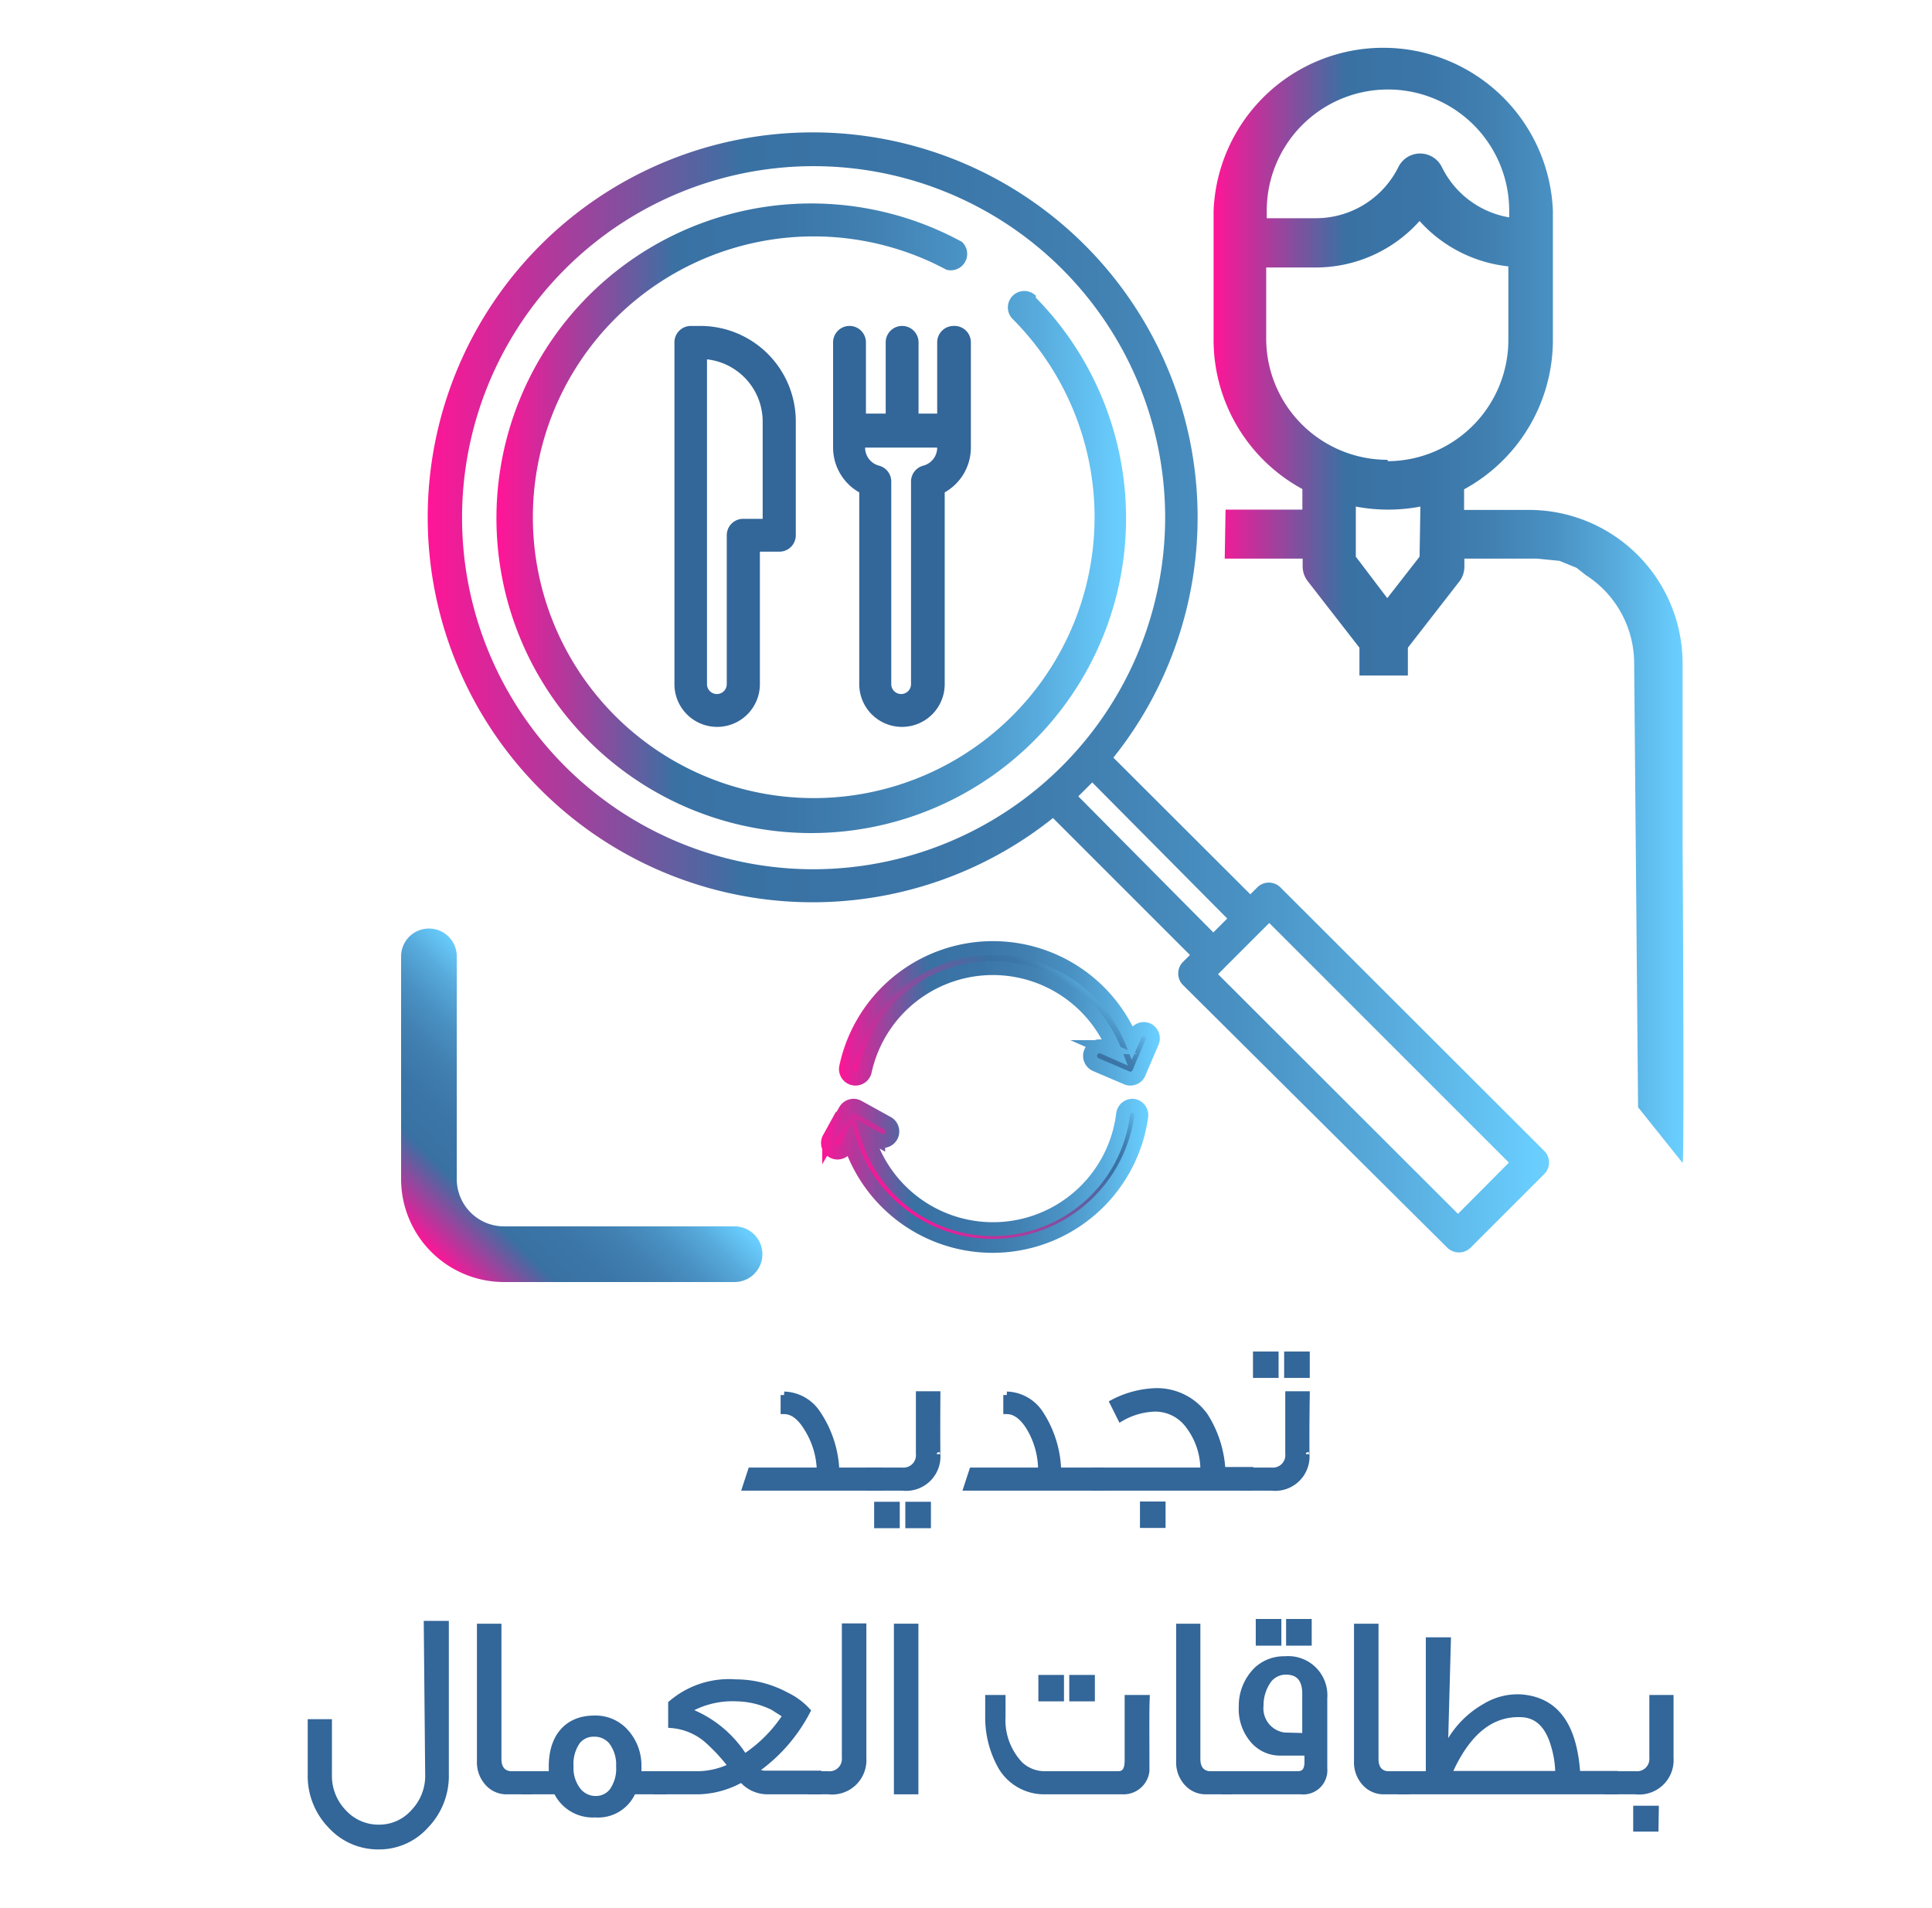 <svg id="Layer_1" data-name="Layer 1" xmlns="http://www.w3.org/2000/svg" xmlns:xlink="http://www.w3.org/1999/xlink" viewBox="0 0 69.41 68.54"><defs><style>.cls-1{fill:url(#linear-gradient);}.cls-2{fill:url(#linear-gradient-2);}.cls-3,.cls-4{fill:#369;}.cls-4{stroke:#369;stroke-width:0.25px;}.cls-4,.cls-5,.cls-6{stroke-miterlimit:10;}.cls-5,.cls-6{stroke-width:0.5px;}.cls-5{fill:url(#linear-gradient-3);stroke:url(#linear-gradient-4);}.cls-6{fill:url(#linear-gradient-5);stroke:url(#linear-gradient-6);}.cls-7{fill:url(#linear-gradient-7);}.cls-8{fill:none;stroke-linecap:round;stroke-linejoin:round;stroke-width:2px;stroke:url(#linear-gradient-8);}</style><linearGradient id="linear-gradient" x1="15.41" y1="24.9" x2="55.63" y2="24.9" gradientUnits="userSpaceOnUse"><stop offset="0" stop-color="#ff1597"/><stop offset="0.04" stop-color="#e22299"/><stop offset="0.21" stop-color="#695ba0"/><stop offset="0.28" stop-color="#3971a3"/><stop offset="0.44" stop-color="#3b75a7"/><stop offset="0.59" stop-color="#4180b1"/><stop offset="0.73" stop-color="#4a92c4"/><stop offset="0.86" stop-color="#58acdd"/><stop offset="0.99" stop-color="#69cefe"/><stop offset="1" stop-color="#6acfff"/></linearGradient><linearGradient id="linear-gradient-2" x1="17.93" y1="18.6" x2="40.52" y2="18.6" xlink:href="#linear-gradient"/><linearGradient id="linear-gradient-3" x1="32.5" y1="44.01" x2="38.81" y2="37.7" gradientUnits="userSpaceOnUse"><stop offset="0" stop-color="#ff1597"/><stop offset="0.1" stop-color="#e22299"/><stop offset="0.55" stop-color="#695ba0"/><stop offset="0.75" stop-color="#3971a3"/><stop offset="0.81" stop-color="#3b75a7"/><stop offset="0.86" stop-color="#4180b1"/><stop offset="0.9" stop-color="#4a92c4"/><stop offset="0.95" stop-color="#58acdd"/><stop offset="1" stop-color="#69cefe"/><stop offset="1" stop-color="#6acfff"/></linearGradient><linearGradient id="linear-gradient-4" x1="29.5" y1="42.29" x2="41.28" y2="42.29" xlink:href="#linear-gradient"/><linearGradient id="linear-gradient-5" x1="32.68" y1="40.85" x2="38.89" y2="34.64" xlink:href="#linear-gradient-3"/><linearGradient id="linear-gradient-6" x1="30.15" y1="36.42" x2="41.68" y2="36.42" xlink:href="#linear-gradient"/><linearGradient id="linear-gradient-7" x1="43.61" y1="21.62" x2="60.47" y2="21.62" xlink:href="#linear-gradient"/><linearGradient id="linear-gradient-8" x1="15.56" y1="45.07" x2="21.67" y2="38.96" xlink:href="#linear-gradient"/></defs><title>3-2</title><path class="cls-1" d="M55.46,41.33,46,31.88a.59.59,0,0,0-.83,0l-.25.25L40,27.22a13.83,13.83,0,1,0-2.17,2.17l4.92,4.92-.25.25a.59.59,0,0,0,0,.83L52,44.83a.6.6,0,0,0,.83,0l2.67-2.67A.59.59,0,0,0,55.46,41.33ZM29.23,31.23A12.63,12.63,0,1,1,41.86,18.6,12.65,12.65,0,0,1,29.23,31.23Zm9.51-2.62.5-.5L44.09,33l-.5.5Zm13.64,15L43.76,35l1.84-1.84,8.61,8.61Z"/><path class="cls-2" d="M37.22,10.63a.59.59,0,0,0-.84.83A10.09,10.09,0,1,1,34,9.69a.59.59,0,0,0,.56-1,11.31,11.31,0,1,0,2.65,2Z"/><path class="cls-3" d="M25.13,11.71h-.31a.59.59,0,0,0-.59.59V24.58a1.53,1.53,0,0,0,3.07,0V19.82H28a.59.59,0,0,0,.59-.59V15.14A3.43,3.43,0,0,0,25.13,11.71Zm2.24,6.93h-.67a.59.59,0,0,0-.59.59v5.35a.35.35,0,1,1-.71,0V12.91a2.25,2.25,0,0,1,2,2.23v3.5Z"/><path class="cls-3" d="M34.26,11.71a.59.59,0,0,0-.59.59v2.56H33V12.3a.59.59,0,1,0-1.18,0v2.56h-.71V12.3a.59.59,0,1,0-1.18,0v3.78a1.85,1.85,0,0,0,.94,1.61v6.89a1.53,1.53,0,0,0,3.07,0V17.69a1.85,1.85,0,0,0,.94-1.61V12.3A.59.59,0,0,0,34.26,11.71Zm-.59,4.37a.67.67,0,0,1-.5.65.59.59,0,0,0-.44.57v7.28a.35.35,0,1,1-.71,0V17.3a.59.59,0,0,0-.44-.57.67.67,0,0,1-.5-.65v0h2.6v0Z"/><path class="cls-4" d="M31.61,53.43H26.8l.19-.58h2.48A3,3,0,0,0,29,51.29c-.25-.41-.53-.61-.83-.61v-.56a1.47,1.47,0,0,1,1.19.67,3.93,3.93,0,0,1,.67,2.06h1.55Z"/><path class="cls-4" d="M33.66,52.25a1.11,1.11,0,0,1-1.24,1.18H31.23v-.58h1.18a.57.57,0,0,0,.62-.62c0,.08,0-.62,0-2.12h.63C33.65,51.55,33.66,52.26,33.66,52.25ZM32.2,54.78h-.67v-.7h.67Zm1.12,0h-.67v-.7h.67Z"/><path class="cls-4" d="M39.56,53.43H34.75l.19-.58h2.48A3,3,0,0,0,37,51.29c-.25-.41-.53-.61-.83-.61v-.56a1.47,1.47,0,0,1,1.19.67A3.93,3.93,0,0,1,38,52.85h1.55Z"/><path class="cls-4" d="M44.87,53.43H39.36v-.58h3.89a2.64,2.64,0,0,0-.55-1.66,1.5,1.5,0,0,0-1.18-.6,2.58,2.58,0,0,0-1.25.35L40,50.4A3.53,3.53,0,0,1,41.46,50a2.1,2.1,0,0,1,1.82.88,4,4,0,0,1,.62,1.95h1Zm-3.12,1.34h-.67v-.7h.67Z"/><path class="cls-4" d="M46.92,52.25a1.11,1.11,0,0,1-1.24,1.18h-1v-.58h1a.57.57,0,0,0,.62-.62c0,.08,0-.62,0-2.12h.63C46.91,51.55,46.92,52.26,46.92,52.25Zm-1.11-2.87h-.67v-.7h.67Zm1.12,0h-.67v-.7h.67Z"/><path class="cls-4" d="M16,63.76a2.54,2.54,0,0,1-.71,1.81,2.23,2.23,0,0,1-1.69.75,2.28,2.28,0,0,1-1.71-.75,2.54,2.54,0,0,1-.71-1.82c0-.47,0-1.09,0-1.86h.62c0,1.16,0,1.79,0,1.87a1.9,1.9,0,0,0,.53,1.36,1.71,1.71,0,0,0,1.28.56,1.67,1.67,0,0,0,1.27-.57,1.9,1.9,0,0,0,.52-1.37l-.05-5.38H16Q16,62.24,16,63.76Z"/><path class="cls-4" d="M19,64.34h-.78a.88.88,0,0,1-.65-.26,1.08,1.08,0,0,1-.31-.81l0-4.81h.63l0,4.73c0,.34.15.53.43.57H19Z"/><path class="cls-4" d="M23.83,64.34h-1.1a1.34,1.34,0,0,1-1.35.83A1.42,1.42,0,0,1,20,64.34H18.84v-.58h1c0-.1,0-.2,0-.3,0-1.06.56-1.7,1.51-1.7a1.43,1.43,0,0,1,1.16.53,1.78,1.78,0,0,1,.41,1.17c0,.1,0,.2,0,.3h.93Zm-1.57-.88a1.38,1.38,0,0,0-.28-.91.81.81,0,0,0-.63-.28.76.76,0,0,0-.62.28,1.43,1.43,0,0,0-.25.91,1.32,1.32,0,0,0,.29.9.82.82,0,0,0,.63.29.76.76,0,0,0,.61-.29A1.41,1.41,0,0,0,22.26,63.46Z"/><path class="cls-4" d="M29.38,64.34h-1.8a1.19,1.19,0,0,1-.93-.44,3.29,3.29,0,0,1-1.56.44h-1.5v-.58h1.49a2.83,2.83,0,0,0,1.22-.3,6.54,6.54,0,0,0-.93-1,2.25,2.25,0,0,0-1.24-.5v-.75a3.17,3.17,0,0,1,2.3-.75,3.8,3.8,0,0,1,1.81.46,2.45,2.45,0,0,1,.75.55,5.91,5.91,0,0,1-1.89,2.14.68.68,0,0,0,.37.13h1.91Zm-1.13-2.72-.47-.3A3.08,3.08,0,0,0,26.47,61a3.21,3.21,0,0,0-1.82.46,4.08,4.08,0,0,1,2.09,1.69A5.11,5.11,0,0,0,28.26,61.62Z"/><path class="cls-4" d="M31,63.16a1.11,1.11,0,0,1-1.24,1.18h-.59v-.58h.58a.57.57,0,0,0,.62-.62c0-.57,0-1.36,0-2.34,0-1.14,0-1.92,0-2.35H31c0,.42,0,1.2,0,2.36C31,61.8,31,62.58,31,63.16Z"/><path class="cls-4" d="M32.87,64.34h-.63l0-5.88h.63Z"/><path class="cls-4" d="M41.17,63.63a.81.81,0,0,1-.84.71H37.55A1.78,1.78,0,0,1,36,63.5a3.57,3.57,0,0,1-.48-1.83l0-.65H36l0,.65a2.33,2.33,0,0,0,.64,1.74,1.31,1.31,0,0,0,.9.35h2.63c.25,0,.36-.17.36-.51s0-.95,0-2.23h.65C41.16,61.49,41.17,62.36,41.17,63.63ZM38.1,61h-.67v-.7h.67Zm1.11,0h-.67v-.7h.67Z"/><path class="cls-4" d="M44.12,64.34h-.78a.88.88,0,0,1-.65-.26,1.08,1.08,0,0,1-.31-.81l0-4.81H43l0,4.73c0,.34.15.53.43.57h.68Z"/><path class="cls-4" d="M47.56,63.54a.74.74,0,0,1-.82.8H44v-.58h2.62c.24,0,.36-.14.37-.42v-.39H46a1.26,1.26,0,0,1-1-.48,1.7,1.7,0,0,1-.37-1.16A1.79,1.79,0,0,1,45.17,60a1.42,1.42,0,0,1,1-.37A1.28,1.28,0,0,1,47.56,61ZM45.91,59h-.67v-.71h.67Zm1,3.39V60.85c0-.54-.25-.81-.71-.81a.8.8,0,0,0-.63.3,1.56,1.56,0,0,0-.3.93,1,1,0,0,0,.87,1.1ZM47,59h-.67v-.71H47Z"/><path class="cls-4" d="M50.51,64.34h-.78a.88.88,0,0,1-.65-.26,1.08,1.08,0,0,1-.31-.81l0-4.81h.63l0,4.73c0,.34.15.53.43.57h.68Z"/><path class="cls-4" d="M58,64.34H50.35v-.58h1l0-4.81H52L51.89,63a3.4,3.4,0,0,1,1.48-1.68A2.22,2.22,0,0,1,54.65,61c1.24.1,1.89,1,2,2.75H58Zm-2-.59a3.61,3.61,0,0,0-.16-1.06c-.21-.72-.6-1.09-1.16-1.12-1.12-.06-2,.66-2.66,2.18Z"/><path class="cls-4" d="M60,63.16a1.11,1.11,0,0,1-1.24,1.18h-1v-.58h1a.57.57,0,0,0,.62-.62c0,.08,0-.62,0-2.12H60C60,62.46,60,63.17,60,63.16Zm-.54,2.52H58.8V65h.67Z"/><path class="cls-5" d="M40.73,39.73a.34.34,0,0,0-.38.3,4.71,4.71,0,0,1-9.21.69l.41.23a.34.34,0,0,0,.33-.6l-1.05-.58a.34.34,0,0,0-.46.13l-.58,1a.34.34,0,0,0,.6.33l.13-.24A5.39,5.39,0,0,0,41,40.11.34.34,0,0,0,40.73,39.73Z"/><path class="cls-6" d="M41.23,37a.34.34,0,0,0-.45.18l-.11.25a5.39,5.39,0,0,0-10.27.91.34.34,0,0,0,.67.14,4.71,4.71,0,0,1,9-.67l-.43-.19a.34.34,0,1,0-.27.63l1.1.47a.33.33,0,0,0,.45-.18l.47-1.1A.34.34,0,0,0,41.23,37Z"/><path class="cls-7" d="M44,20.07l.43,0H46.8v.29a.87.87,0,0,0,.19.53l1.85,2.38v1h1.74v-1l1.85-2.38a.87.87,0,0,0,.18-.53v-.29h2.61l.81.08.61.25.33.26a3.77,3.77,0,0,1,1.74,3.18l.14,15.94,1.6,2c.07-.13,0-11.29,0-11.44v-6.5a5.52,5.52,0,0,0-5.52-5.52H52.6v-.74a6.11,6.11,0,0,0,3.19-5.36V7.57a6.1,6.1,0,0,0-12.19,0v4.64a6.1,6.1,0,0,0,3.19,5.36v.74l-2.76,0M45.51,7.57a4.35,4.35,0,1,1,8.71,0v.24A3.31,3.31,0,0,1,51.8,6a.87.87,0,0,0-1.56,0,3.31,3.31,0,0,1-3,1.84H45.51ZM51,20l-1.16,1.49L48.71,20V18.2a6.23,6.23,0,0,0,2.32,0Zm-1.16-3.48a4.36,4.36,0,0,1-4.35-4.35V9.61h1.76A5,5,0,0,0,51,7.94a5,5,0,0,0,3.19,1.63v2.64A4.36,4.36,0,0,1,49.87,16.57Z"/><path class="cls-8" d="M15.41,34.36v8a2.7,2.7,0,0,0,2.7,2.7h8.28"/></svg>